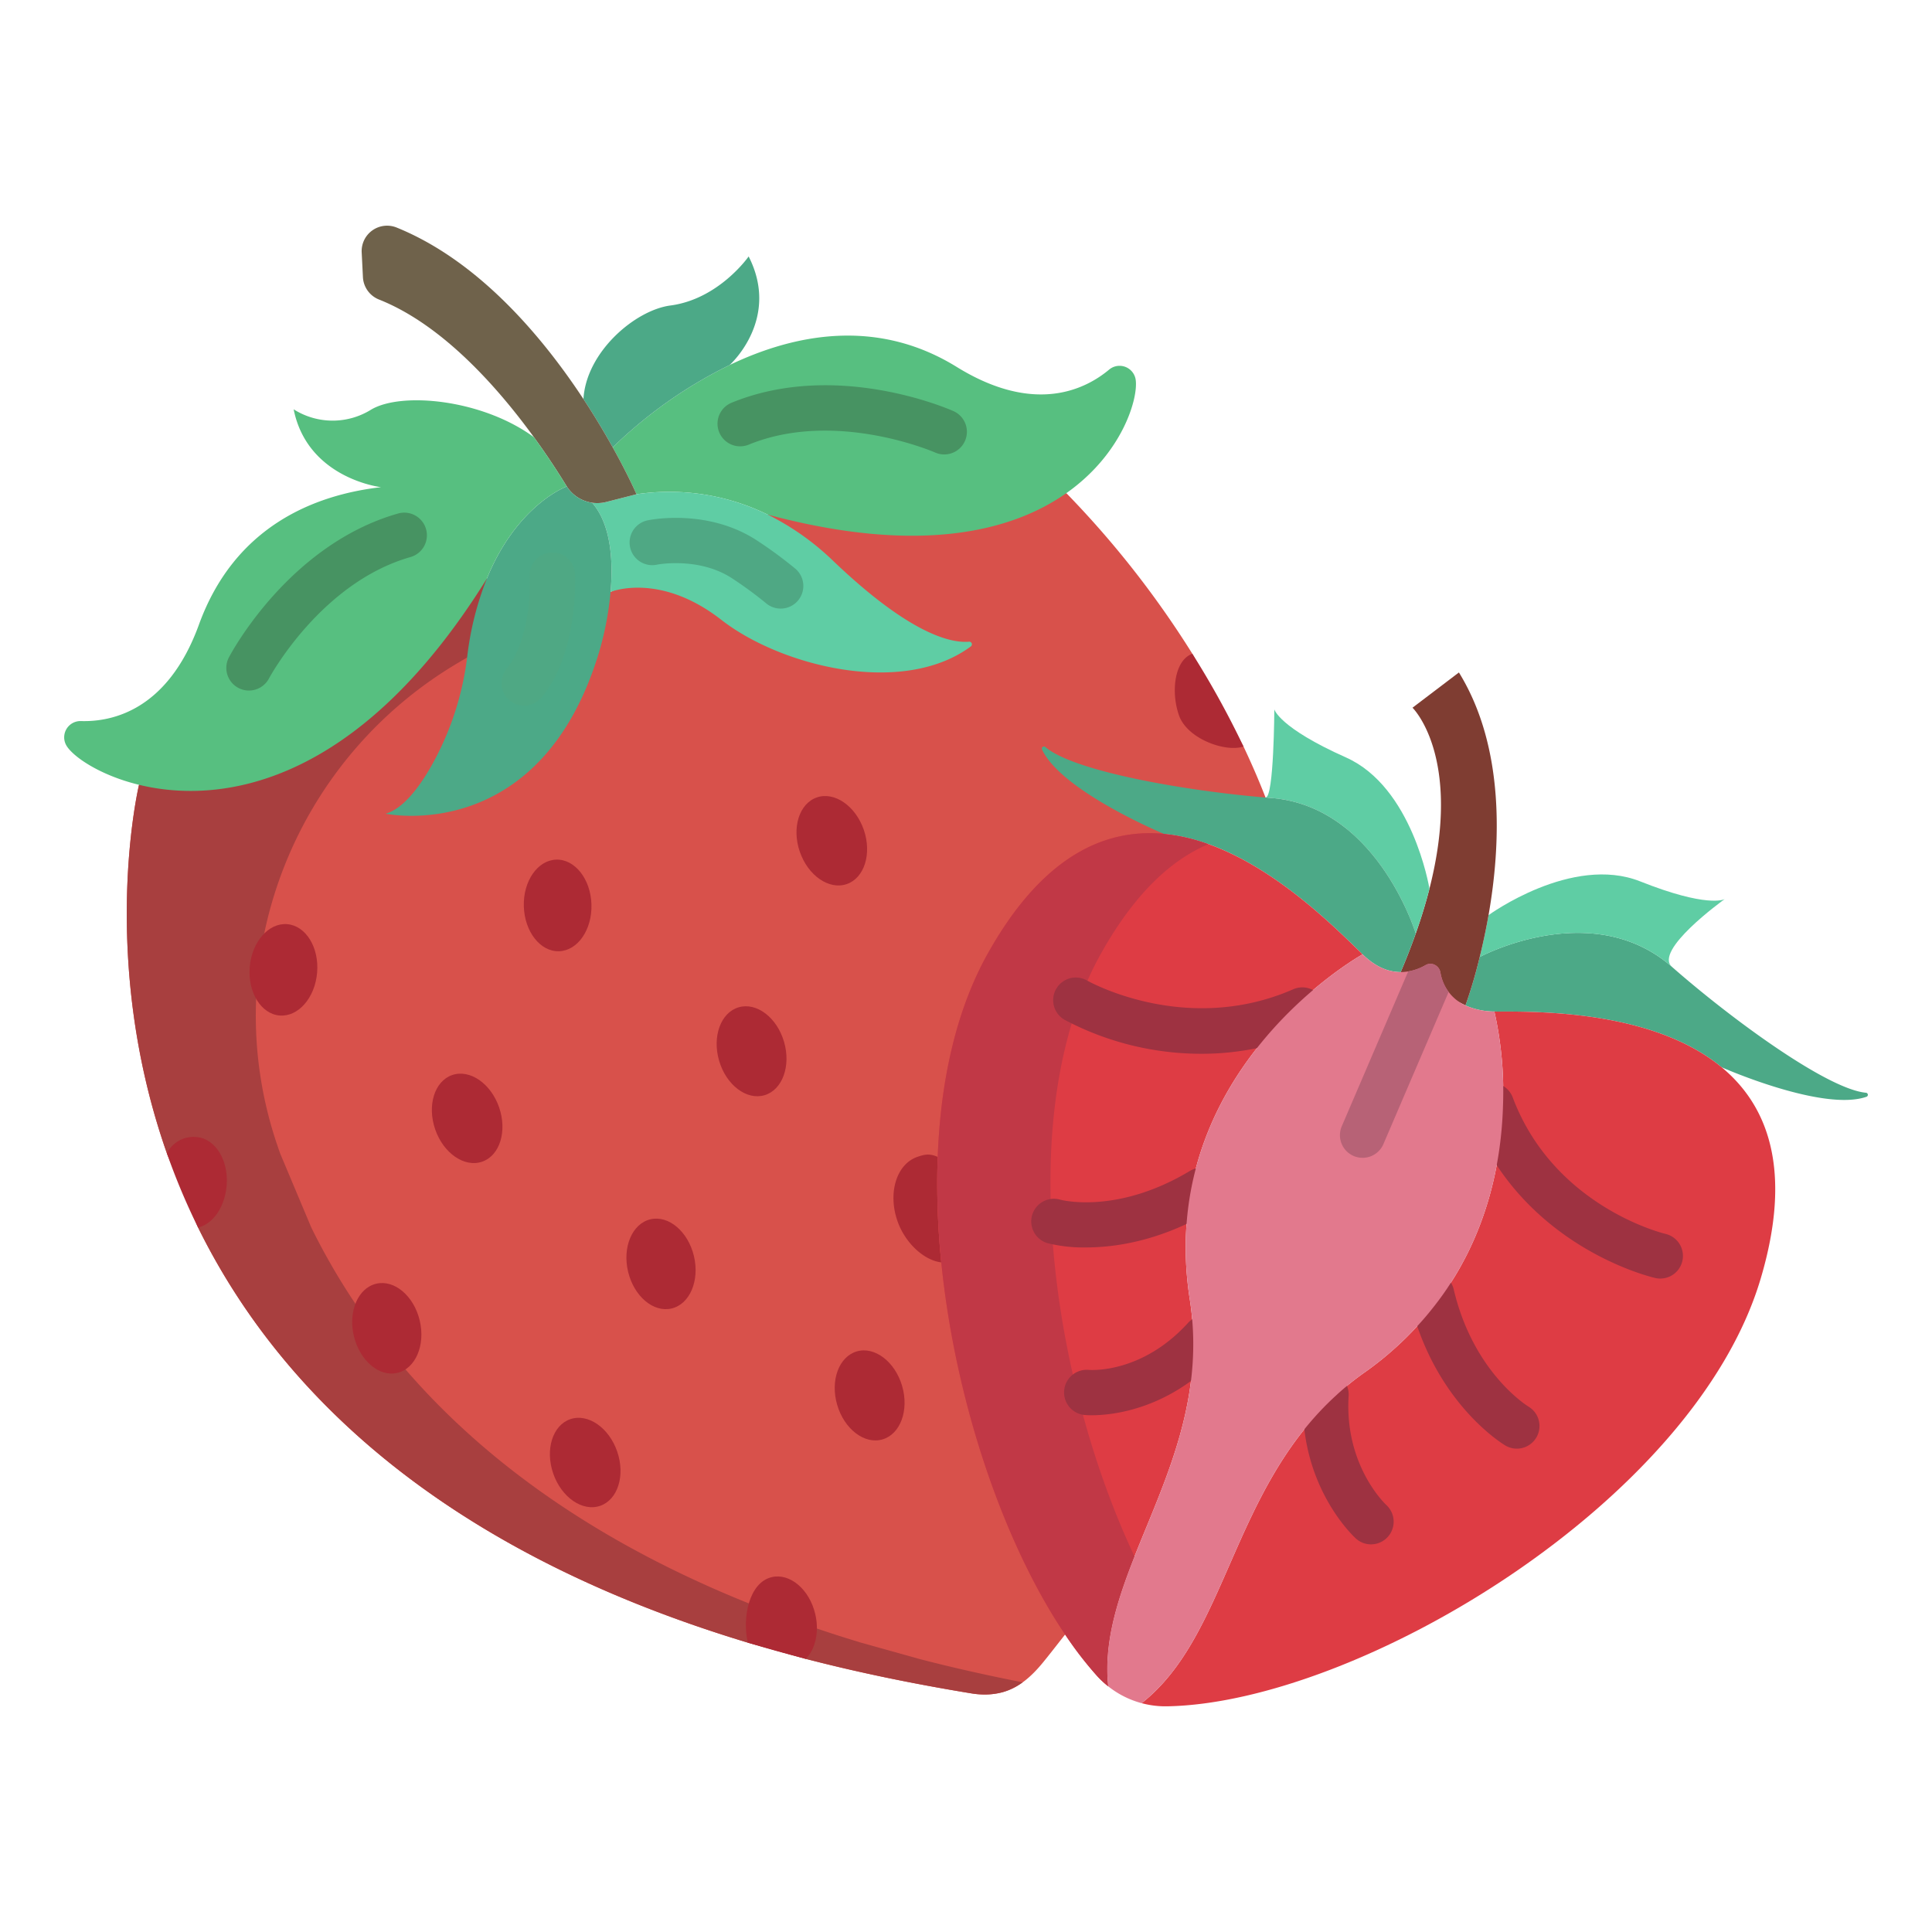 <svg id="Layer_1" height="512" viewBox="0 0 512 512" width="512" xmlns="http://www.w3.org/2000/svg" data-name="Layer 1"><path d="m329.54 197.83-13.55-24.57a254.046 254.046 0 0 0 -33.4-42.57l-79.13 5.69-41.65 20.49-32.81-3.49-92.16 54.6s-10.95 45.53 7.39 97.67l8.27 19.67c20.67 41.92 62.66 84.94 145.68 110l15.37 4.3q20.4 5.295 43.92 9.15a21.41 21.41 0 0 0 3.48.29 18.08 18.08 0 0 0 4.74-.61c4.41-1.2 7.78-4.31 10.68-7.84 1.8-2.19 4.17-5.27 5.89-7.44h.01l26.16-212.19 26.95-9.63c-1.81-4.65-3.77-9.16-5.84-13.52z" fill="#d8514b"/><path d="m243.55 439.62-15.37-4.3c-83.02-25.06-125.01-68.08-145.68-110l-8.27-19.67q-.49-1.4-.955-2.787c-16.1-48.262 4.234-101.2 48.005-127.136l33.154-19.642-25.434-2.705-92.16 54.6s-10.95 45.53 7.39 97.67l8.27 19.67c20.67 41.92 62.66 84.94 145.68 110l15.37 4.3q20.4 5.295 43.92 9.15a21.41 21.41 0 0 0 3.48.29 18.08 18.08 0 0 0 4.74-.61 16.343 16.343 0 0 0 5.315-2.623q-14.37-2.805-27.455-6.207z" fill="#a83f3f"/><g fill="#ad2a34"><path d="m329.54 197.83c-4.68 1.61-14.93-1.97-17.12-8.31s-1.1-14.64 3.57-16.26a238.34 238.34 0 0 1 13.55 24.57z"/><path d="m239.07 367.29c1.88 6.44-.45 12.78-5.2 14.17s-10.13-2.72-12.01-9.16.44-12.77 5.19-14.16 10.13 2.71 12.02 9.15z"/><path d="m228.91 219.89c2.19 6.34.17 12.79-4.51 14.4s-10.25-2.22-12.44-8.56-.17-12.78 4.5-14.4 10.25 2.22 12.45 8.56z"/><path d="m216.04 427.7c1.14 4.75.04 9.34-2.49 11.92q-7.92-2.055-15.37-4.3c-1.53-6.52.29-15.93 6.33-17.36 4.82-1.14 9.98 3.22 11.53 9.74z"/><path d="m207.78 276.09c1.88 6.44-.45 12.78-5.2 14.16s-10.13-2.71-12.01-9.15.45-12.78 5.2-14.16 10.13 2.71 12.01 9.15z"/><path d="m183.9 332.88c1.55 6.52-1.1 12.74-5.92 13.88s-9.97-3.22-11.53-9.75 1.1-12.74 5.91-13.88 9.98 3.22 11.54 9.75z"/><path d="m163.56 384.66c2.19 6.34.17 12.79-4.51 14.4s-10.25-2.22-12.44-8.56-.17-12.79 4.51-14.4 10.25 2.22 12.44 8.56z"/><path d="m156.74 239.68c.2 6.7-3.64 12.26-8.59 12.41s-9.12-5.17-9.33-11.87 3.64-12.26 8.59-12.41 9.13 5.16 9.33 11.87z"/><path d="m132.27 293.46c2.19 6.34.18 12.79-4.5 14.4s-10.25-2.22-12.44-8.56-.18-12.79 4.5-14.4 10.25 2.22 12.44 8.56z"/><path d="m111.23 349.94c1.55 6.53-1.1 12.74-5.91 13.89s-9.98-3.23-11.54-9.75 1.1-12.74 5.92-13.88 9.97 3.22 11.53 9.74z"/><path d="m76.11 244.91c4.94.41 8.49 6.16 7.93 12.84s-5 11.77-9.93 11.37-8.48-6.16-7.93-12.84 5-11.77 9.93-11.37z"/><path d="m52.13 301.34c4.93.41 8.49 6.16 7.93 12.84-.47 5.67-3.56 10.14-7.56 11.14a178.023 178.023 0 0 1 -8.27-19.67 7.869 7.869 0 0 1 7.9-4.31z"/><path d="m248.5 306.59a205.648 205.648 0 0 0 .95 27.95c-4.54-.51-9.59-5.1-11.63-11-2.58-7.47-.21-15.06 5.3-16.96 2.06-.71 3.29-.9 5.38.01z"/></g><path d="m494.5 289.59a.549.549 0 0 1 .12 1.07c-11.39 3.97-37.52-7.45-38.36-7.82a.031.031 0 0 0 -.02-.01c-17.43-14.44-46.25-14.84-59.13-14.75-.37 0-.73 0-1.08-.02a19.213 19.213 0 0 1 -7.68-1.61l.06-.13a130.042 130.042 0 0 0 3.73-12.71h.01s29.73-16 50.97 2.65c15.45 13.57 41.01 32.36 51.38 33.33z" fill="#4ca987"/><path d="m398.31 293.03a97.563 97.563 0 0 0 -2.28-24.96v-.01c.35.02.71.02 1.08.02 12.88-.09 41.7.31 59.13 14.75a.031.031 0 0 1 .02.01c12.27 10.16 18.89 27.28 10.32 56.07-17.72 59.56-107.1 112.41-157.32 113.28a24.3 24.3 0 0 1 -6.71-.83c22.78-17.92 23.73-56.47 51.87-81.87v-.01a74.325 74.325 0 0 1 7.04-5.65 87.172 87.172 0 0 0 20.94-20.78c12.04-17.02 15.49-35.61 15.91-50.02z" fill="#de3c44"/><path d="m434.68 233.58c17.63 7.01 22.15 4.81 22.37 4.7-.51.36-18.96 13.69-13.93 17.98-21.24-18.65-50.97-2.65-50.97-2.65h-.01c.8-3.24 1.62-6.99 2.34-11.09 0 0 22.11-16.13 40.2-8.94z" fill="#5fcda4"/><path d="m386.63 178.21-12.3 9.34s13.39 13.02 4.49 47.97v.01c-.95 3.7-2.14 7.65-3.63 11.86-1.15 3.25-2.47 6.66-3.99 10.22l17.15 8.84.06-.13a130.042 130.042 0 0 0 3.73-12.71c.8-3.24 1.62-6.99 2.34-11.09 3.25-18.56 4.4-44.44-7.85-64.31z" fill="#7f3d32"/><path d="m378.82 235.52v.01c-.95 3.7-2.14 7.65-3.63 11.86 0 0-10.21-33.75-38.42-35.93-.44-.03-.89-.07-1.35-.11 2.19-.07 2.29-23.36 2.29-23.36s1.2 4.81 18.98 12.74c17.56 7.82 22.02 34.14 22.13 34.79z" fill="#5fcda4"/><path d="m375.19 247.39c-1.15 3.25-2.47 6.66-3.99 10.22-3.02 0-6.49-1.17-10.1-4.7-9.3-9.08-29.97-29.79-52.67-31.93 0 0-27.09-11.26-32.28-22.35a.558.558 0 0 1 .86-.67c7.74 6.59 37.86 11.69 58.37 13.39h.04c.46.04.91.08 1.35.11 28.21 2.18 38.42 35.93 38.42 35.93z" fill="#4ca987"/><path d="m249.45 334.54a205.648 205.648 0 0 1 -.95-27.95c.75-20.06 4.84-38.85 13.3-53.94 14.48-25.85 31.03-33.14 46.63-31.67 22.7 2.14 43.37 22.85 52.67 31.93 0 0-55.24 30.62-45.79 91.48a76.968 76.968 0 0 1 .9 10.3c.73 37.07-25.52 63.74-22.53 92.2a24.369 24.369 0 0 1 -3.06-2.87 98.454 98.454 0 0 1 -8.35-10.85c-16.2-24.03-29.11-61.57-32.82-98.63z" fill="#de3c44"/><path d="m282.59 130.69c-14.49 10.2-39.1 16.4-79.13 5.69-1.3-.63-2.6-1.21-3.88-1.73a59.357 59.357 0 0 0 -30.9-3.67s-2.16-5-6.3-12.42a120.031 120.031 0 0 1 30.98-21.82l.02-.02c17.02-8.14 38.93-12.6 60.14.51 20.79 12.86 34.28 5.85 40.42.71a4.319 4.319 0 0 1 7.02 2.64c.75 4.88-3.45 19.62-18.37 30.11z" fill="#57bf80"/><path d="m256.81 170.06a.693.693 0 0 1 .47 1.25c-18.17 13.44-50.48 5.15-66.1-7.03-16.41-12.8-29.37-7.41-29.37-7.41.75-8.57.03-18-4.89-23.64a9.487 9.487 0 0 0 3.74-.2l8.02-2.05a59.357 59.357 0 0 1 30.9 3.67c1.28.52 2.58 1.1 3.88 1.73a69.331 69.331 0 0 1 17.38 12.3c20.32 19.42 31.17 21.79 35.97 21.38z" fill="#5fcda4"/><path d="m198.4 67.96c8.31 16.31-4.41 28.2-5.02 28.76l-.02.02a120.031 120.031 0 0 0 -30.98 21.82c-2.09-3.75-4.68-8.14-7.76-12.8.72-12.49 13.68-23.56 23.05-24.8 12.9-1.71 20.73-13 20.73-13z" fill="#4ca987"/><path d="m168.68 130.98-8.02 2.05a9.61 9.61 0 0 1 -10.46-4.12c-.03-.05-.07-.11-.1-.16-2.07-3.37-4.98-7.9-8.6-12.88-9.65-13.29-24.29-29.83-41.03-36.48a6.75 6.75 0 0 1 -4.29-5.93l-.33-6.59a6.742 6.742 0 0 1 9.31-6.55c21.71 8.82 38.58 28.92 49.46 45.44 3.08 4.66 5.67 9.05 7.76 12.8 4.14 7.42 6.3 12.42 6.3 12.42z" fill="#6f624b"/><path d="m129 153.38c8.04-19.72 21.2-24.47 21.2-24.47a9.571 9.571 0 0 0 6.72 4.32c4.92 5.64 5.64 15.07 4.89 23.64a83.251 83.251 0 0 1 -2.91 15.49c-15.45 52.09-56.71 43.28-56.71 43.28 4.38-1.22 8.49-6.38 11.88-12.23a78.127 78.127 0 0 0 9.76-29.49 81.335 81.335 0 0 1 5.17-20.54z" fill="#4ca987"/><path d="m100.94 129.11v-.01s-19.43-2.25-23.12-20.63a19.288 19.288 0 0 0 20.54.08c8.13-4.82 29.59-2.68 43.14 7.32 3.62 4.98 6.53 9.51 8.6 12.88.03.05.07.11.1.16 0 0-13.16 4.75-21.2 24.47-34.12 54.85-70.48 59.88-92.16 54.6-10.56-2.57-17.64-7.58-19.28-10.47a4.313 4.313 0 0 1 3.88-6.42c8 .24 22.94-2.61 31.28-25.56 9.5-26.14 30.68-34.39 48.22-36.42z" fill="#57bf80"/><path d="m278.5 306.59c.75-20.06 4.84-38.85 13.3-53.94 8.932-15.945 18.652-24.822 28.45-28.943a48.624 48.624 0 0 0 -11.82-2.727c-15.6-1.47-32.15 5.82-46.63 31.67-8.46 15.09-12.55 33.88-13.3 53.94a205.648 205.648 0 0 0 .95 27.95c3.71 37.06 16.62 74.6 32.82 98.63a98.454 98.454 0 0 0 8.35 10.85 24.369 24.369 0 0 0 3.06 2.87c-1.208-11.5 2.356-22.7 6.984-34.412-10.555-22.378-18.446-50.288-21.214-77.938a205.648 205.648 0 0 1 -.95-27.95z" fill="#c13846"/><path d="m206.885 161.286a5.973 5.973 0 0 1 -3.91-1.452 104.93 104.93 0 0 0 -8.74-6.424c-8.835-5.933-20-3.8-20.1-3.777a6 6 0 1 1 -2.473-11.742c.652-.138 16.129-3.264 29.266 5.556a112.782 112.782 0 0 1 9.877 7.291 6 6 0 0 1 -3.916 10.548z" fill="#4fa884"/><path d="m65.968 183a6 6 0 0 1 -5.308-8.782c.64-1.218 15.947-29.874 44.782-38.118a6 6 0 1 1 3.3 11.537c-23.818 6.812-37.326 31.909-37.46 32.162a6.006 6.006 0 0 1 -5.314 3.201z" fill="#479362"/><path d="m138.885 187.01a6 6 0 0 1 -4.6-9.846c5.681-6.8 6.339-19.968 6.114-24.467a6 6 0 1 1 11.985-.6c.043.851.933 21-8.889 32.759a5.989 5.989 0 0 1 -4.61 2.154z" fill="#4fa884"/><path d="m250.23 120.432a5.968 5.968 0 0 1 -2.432-.518c-.262-.116-26.444-11.465-49.374-2.079a6 6 0 0 1 -4.546-11.106c27.749-11.361 57.545 1.663 58.8 2.222a6 6 0 0 1 -2.448 11.481z" fill="#479362"/><path d="m318.4 279.263a77.484 77.484 0 0 1 -36.319-9.027 6 6 0 0 1 6.044-10.367c.339.195 26.128 14.7 54.509 2.337a6 6 0 1 1 4.791 11 72.174 72.174 0 0 1 -29.025 6.057z" fill="#9e3241"/><path d="m287.785 330.584a39.551 39.551 0 0 1 -10.176-1.135 6 6 0 0 1 3.279-11.543c.707.19 15.333 3.893 34.467-7.607a6 6 0 0 1 6.181 10.285c-13.622 8.188-25.715 10-33.751 10z" fill="#9e3241"/><path d="m289.322 375.056c-1.094 0-1.761-.059-1.9-.073a6 6 0 0 1 1.14-11.946c.675.053 14.154.928 26.334-12.518a6 6 0 0 1 8.894 8.055c-13.645 15.066-29.133 16.482-34.468 16.482z" fill="#9e3241"/><path d="m439.99 338.833a6.012 6.012 0 0 1 -1.349-.154c-1.454-.335-35.743-8.585-48.953-43.54a6 6 0 1 1 11.224-4.242c10.964 29.008 40.124 36.019 40.417 36.086a6 6 0 0 1 -1.339 11.85z" fill="#9e3241"/><path d="m401.977 383.908a5.974 5.974 0 0 1 -3.061-.844c-.772-.46-19-11.566-25.352-38.646a6 6 0 0 1 11.682-2.742c5.205 22.17 19.659 30.988 19.8 31.075a6 6 0 0 1 -3.073 11.157z" fill="#9e3241"/><path d="m363.328 409.27a5.946 5.946 0 0 1 -4.014-1.554c-.631-.574-15.434-14.325-13.886-38.617a6 6 0 0 1 11.975.763c-1.168 18.341 9.554 28.573 10.011 29a6.008 6.008 0 0 1 -4.086 10.408z" fill="#9e3241"/><path d="m380.42 255.8a2.755 2.755 0 0 1 1.3 1.88 11.559 11.559 0 0 0 6.63 8.77 19.213 19.213 0 0 0 7.68 1.61v.01a97.563 97.563 0 0 1 2.28 24.96c-.42 14.41-3.87 33-15.91 50.02a87.172 87.172 0 0 1 -20.94 20.78 74.325 74.325 0 0 0 -7.04 5.65v.01c-28.14 25.4-29.09 63.95-51.87 81.87a24.367 24.367 0 0 1 -8.87-4.47c-2.99-28.46 23.26-55.13 22.53-92.2a76.968 76.968 0 0 0 -.9-10.3c-9.45-60.86 45.79-91.48 45.79-91.48 3.61 3.53 7.08 4.7 10.1 4.7a13.378 13.378 0 0 0 6.59-1.85 2.555 2.555 0 0 1 2.63.04z" fill="#e2798d"/><path d="m358.735 306.349a6 6 0 0 0 7.88-3.149l17.292-40.319a12.544 12.544 0 0 1 -2.187-5.2 2.755 2.755 0 0 0 -1.3-1.88 2.555 2.555 0 0 0 -2.63-.04 14.1 14.1 0 0 1 -4.606 1.679l-17.6 41.03a6 6 0 0 0 3.151 7.879z" fill="#b76276"/></svg>